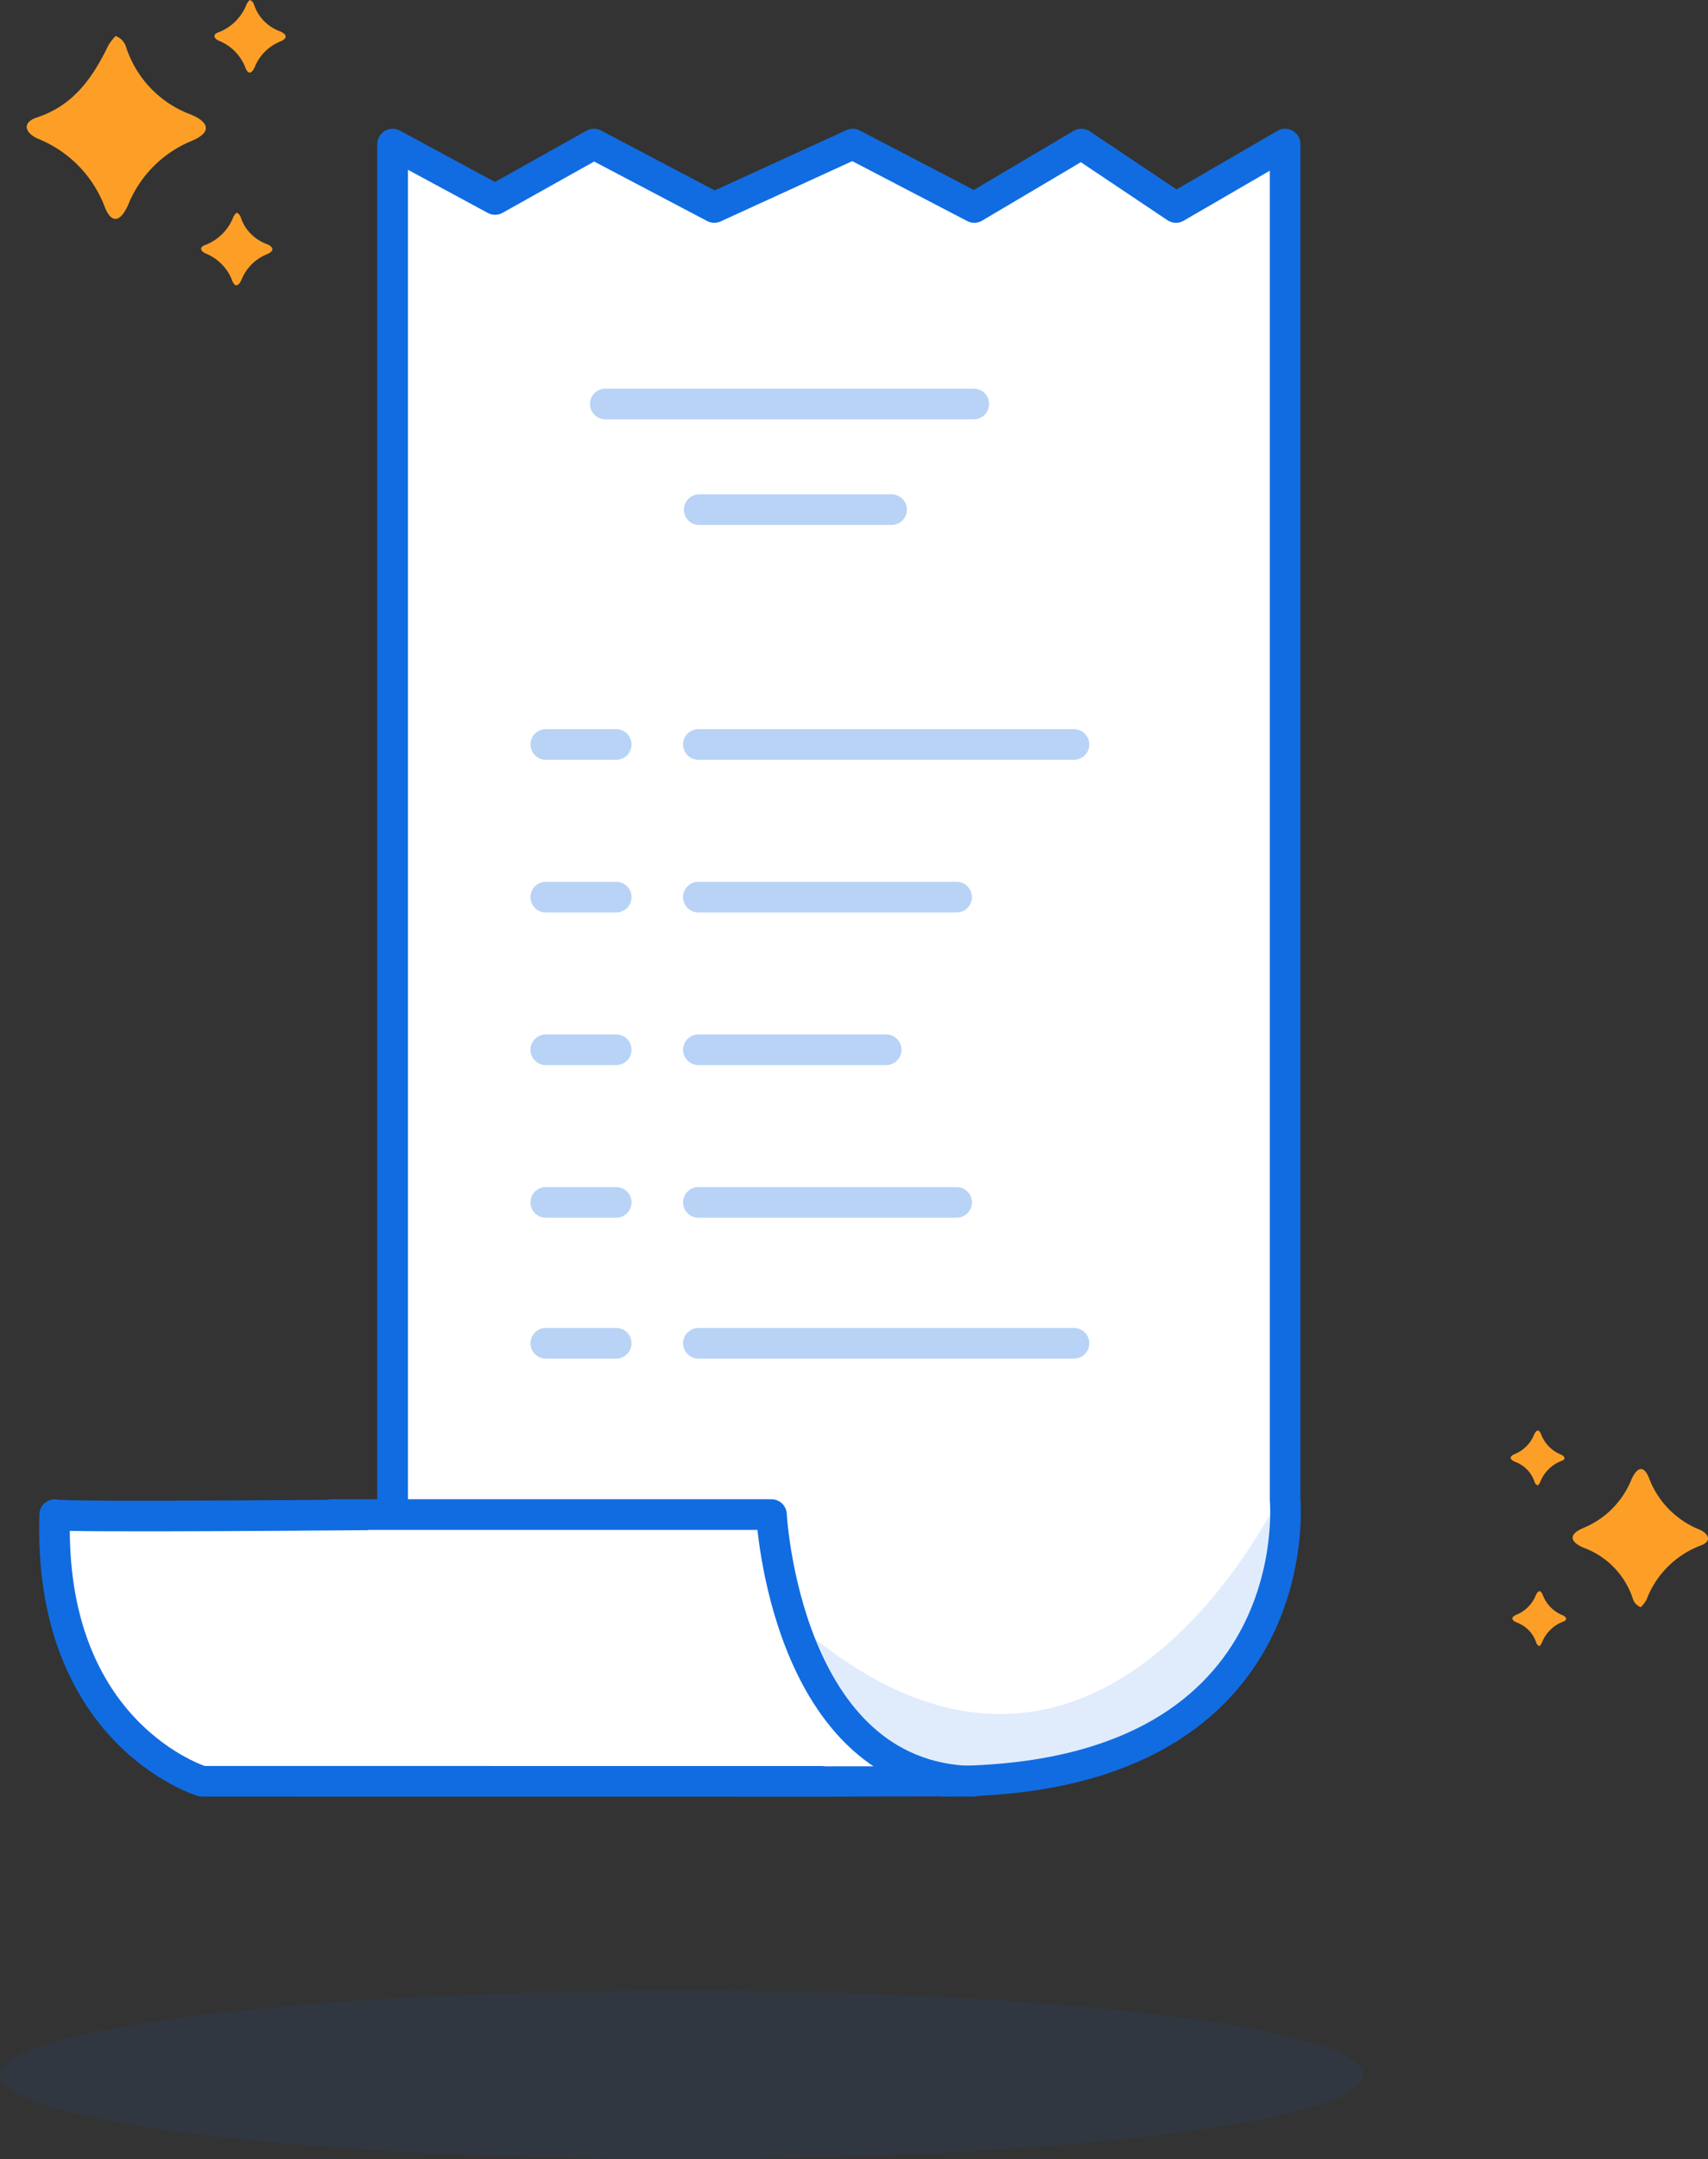 <svg xmlns="http://www.w3.org/2000/svg" width="111.5" height="140.905" viewBox="0 0 111.5 140.905">
  <rect x="0" y="0" width="111.5" height="140.905" fill="#333333" stroke="none"/>
  <g id="Group_47783" data-name="Group 47783" transform="translate(-630 -523.095)">
    <g id="Group_46698" data-name="Group 46698" transform="translate(633.557 532.498)">
      <path id="Path_53444" data-name="Path 53444" d="M-10855.656-928.751v-89.437l6.688,3.613,6.453-3.613,7.855,4.136,9.037-4.136,7.938,4.136,6.988-4.136,6.178,4.136,7.125-4.136v88.481s1.727,18.513-22.436,18.358c-.049.01-48.266,0-48.266,0s-10.078-3.041-9.621-17.4C-10877.648-928.544-10855.656-928.751-10855.656-928.751Z" transform="translate(10877.731 1018.188)" fill="#fff" stroke="#116ce1" stroke-linejoin="round" stroke-width="2"/>
      <path id="Path_53443" data-name="Path 53443" d="M-10784.312-605.971h28.728s.887,17.164,13.159,17.407" transform="translate(10802.39 695.407)" fill="#fff" stroke="#116ce1" stroke-linecap="round" stroke-linejoin="round" stroke-width="2"/>
    </g>
    <g id="Group_46697" data-name="Group 46697" transform="translate(631.744 523.095)">
      <path id="Path_53445" data-name="Path 53445" d="M548.569,538.538a1.122,1.122,0,0,1,.7.772,7.007,7.007,0,0,0,4.134,4.325c1.058.4,1.689,1.112.081,1.77a7.574,7.574,0,0,0-4.1,4.162c-.485,1.082-1.09,1.325-1.567.015a7.751,7.751,0,0,0-4.354-4.355c-.872-.413-.977-1.061-.028-1.373,2.39-.787,3.643-2.6,4.658-4.7A3.487,3.487,0,0,1,548.569,538.538Z" transform="translate(-542.766 -536.189)" fill="#fd9f27"/>
      <path id="Path_53446" data-name="Path 53446" d="M545.071,538.538a.446.446,0,0,1,.28.307,2.784,2.784,0,0,0,1.642,1.718c.421.157.671.442.032.7a3.009,3.009,0,0,0-1.63,1.653c-.193.43-.433.526-.622.006a3.079,3.079,0,0,0-1.73-1.73c-.346-.164-.388-.422-.011-.546a3.192,3.192,0,0,0,1.85-1.869A1.39,1.39,0,0,1,545.071,538.538Z" transform="translate(-530.51 -538.538)" fill="#fd9f27"/>
      <path id="Path_53447" data-name="Path 53447" d="M545.071,538.538a.446.446,0,0,1,.28.307,2.784,2.784,0,0,0,1.642,1.718c.421.157.671.442.032.7a3.009,3.009,0,0,0-1.63,1.653c-.193.43-.433.526-.622.006a3.079,3.079,0,0,0-1.73-1.73c-.346-.164-.388-.422-.011-.546a3.192,3.192,0,0,0,1.85-1.869A1.39,1.39,0,0,1,545.071,538.538Z" transform="translate(-531.377 -524.657)" fill="#fd9f27"/>
    </g>
    <g id="Group_46693" data-name="Group 46693" transform="translate(728.619 616.451)">
      <path id="Path_53449" data-name="Path 53449" d="M4.384,0a.848.848,0,0,1,.532.583A5.293,5.293,0,0,0,8.038,3.85c.8.3,1.276.84.061,1.337A5.721,5.721,0,0,0,5,8.331c-.366.817-.823,1-1.183.011A5.855,5.855,0,0,0,.527,5.053c-.658-.312-.738-.8-.021-1.037A6.07,6.07,0,0,0,4.024.461,2.639,2.639,0,0,1,4.384,0Z" transform="translate(12.881 11.527) rotate(180)" fill="#fd9f27"/>
      <path id="Path_53451" data-name="Path 53451" d="M1.741,0a.337.337,0,0,1,.211.232,2.1,2.1,0,0,0,1.241,1.3c.318.119.507.334.024.531A2.273,2.273,0,0,0,1.986,3.31c-.145.325-.327.4-.47,0A2.326,2.326,0,0,0,.209,2.007C-.052,1.883-.084,1.689.2,1.6A2.411,2.411,0,0,0,1.6.183,1.05,1.05,0,0,1,1.741,0Z" transform="translate(3.621 14.068) rotate(180)" fill="#fd9f27"/>
      <path id="Path_53450" data-name="Path 53450" d="M1.741,0a.337.337,0,0,1,.211.232,2.1,2.1,0,0,0,1.241,1.3c.318.119.507.334.024.531A2.273,2.273,0,0,0,1.986,3.31c-.145.325-.327.4-.47,0A2.326,2.326,0,0,0,.209,2.007C-.052,1.883-.084,1.689.2,1.6A2.411,2.411,0,0,0,1.6.183,1.05,1.05,0,0,1,1.741,0Z" transform="translate(3.511 3.582) rotate(180)" fill="#fd9f27"/>
    </g>
    <g id="Group_46699" data-name="Group 46699" transform="translate(665.63 549.457)" opacity="0.3">
      <g id="Group_46691" data-name="Group 46691" transform="translate(0 22.221)">
        <line id="Line_776" data-name="Line 776" x2="4.597" fill="none" stroke="#116ce1" stroke-linecap="round" stroke-width="2"/>
        <line id="Line_785" data-name="Line 785" x2="4.597" transform="translate(0 39.078)" fill="none" stroke="#116ce1" stroke-linecap="round" stroke-width="2"/>
        <line id="Line_778" data-name="Line 778" x2="4.597" transform="translate(0 9.961)" fill="none" stroke="#116ce1" stroke-linecap="round" stroke-width="2"/>
        <line id="Line_780" data-name="Line 780" x2="4.597" transform="translate(0 19.922)" fill="none" stroke="#116ce1" stroke-linecap="round" stroke-width="2"/>
        <line id="Line_782" data-name="Line 782" x2="4.597" transform="translate(0 29.883)" fill="none" stroke="#116ce1" stroke-linecap="round" stroke-width="2"/>
        <line id="Line_777" data-name="Line 777" x2="24.519" transform="translate(9.961)" fill="none" stroke="#116ce1" stroke-linecap="round" stroke-width="2"/>
        <line id="Line_784" data-name="Line 784" x2="24.519" transform="translate(9.961 39.078)" fill="none" stroke="#116ce1" stroke-linecap="round" stroke-width="2"/>
        <path id="Path_53452" data-name="Path 53452" d="M0,0H16.857" transform="translate(9.961 9.961)" fill="none" stroke="#116ce1" stroke-linecap="round" stroke-width="2"/>
        <line id="Line_781" data-name="Line 781" x2="12.26" transform="translate(9.961 19.922)" fill="none" stroke="#116ce1" stroke-linecap="round" stroke-width="2"/>
        <line id="Line_783" data-name="Line 783" x2="16.857" transform="translate(9.961 29.883)" fill="none" stroke="#116ce1" stroke-linecap="round" stroke-width="2"/>
      </g>
      <g id="Group_46692" data-name="Group 46692" transform="translate(3.885)">
        <line id="Line_775" data-name="Line 775" x2="24.052" fill="none" stroke="#116ce1" stroke-linecap="round" stroke-width="2"/>
        <path id="Path_53448" data-name="Path 53448" d="M0,0H12.559" transform="translate(6.13 6.896)" fill="none" stroke="#116ce1" stroke-linecap="round" stroke-width="2"/>
      </g>
    </g>
    <ellipse id="Ellipse_2700" data-name="Ellipse 2700" cx="44.5" cy="5.5" rx="44.5" ry="5.5" transform="translate(630 653)" fill="#116ce1" opacity="0.08"/>
    <path id="Path_53453" data-name="Path 53453" d="M-9519.438,880.113s3.939,12.846,18.45,7.175,12.258-17.669,12.258-17.669-11.895,26.269-31.814,9.063A10.134,10.134,0,0,1-9519.438,880.113Z" transform="translate(10202.62 -249.578)" fill="#116ce1" opacity="0.13"/>
  </g>
</svg>
